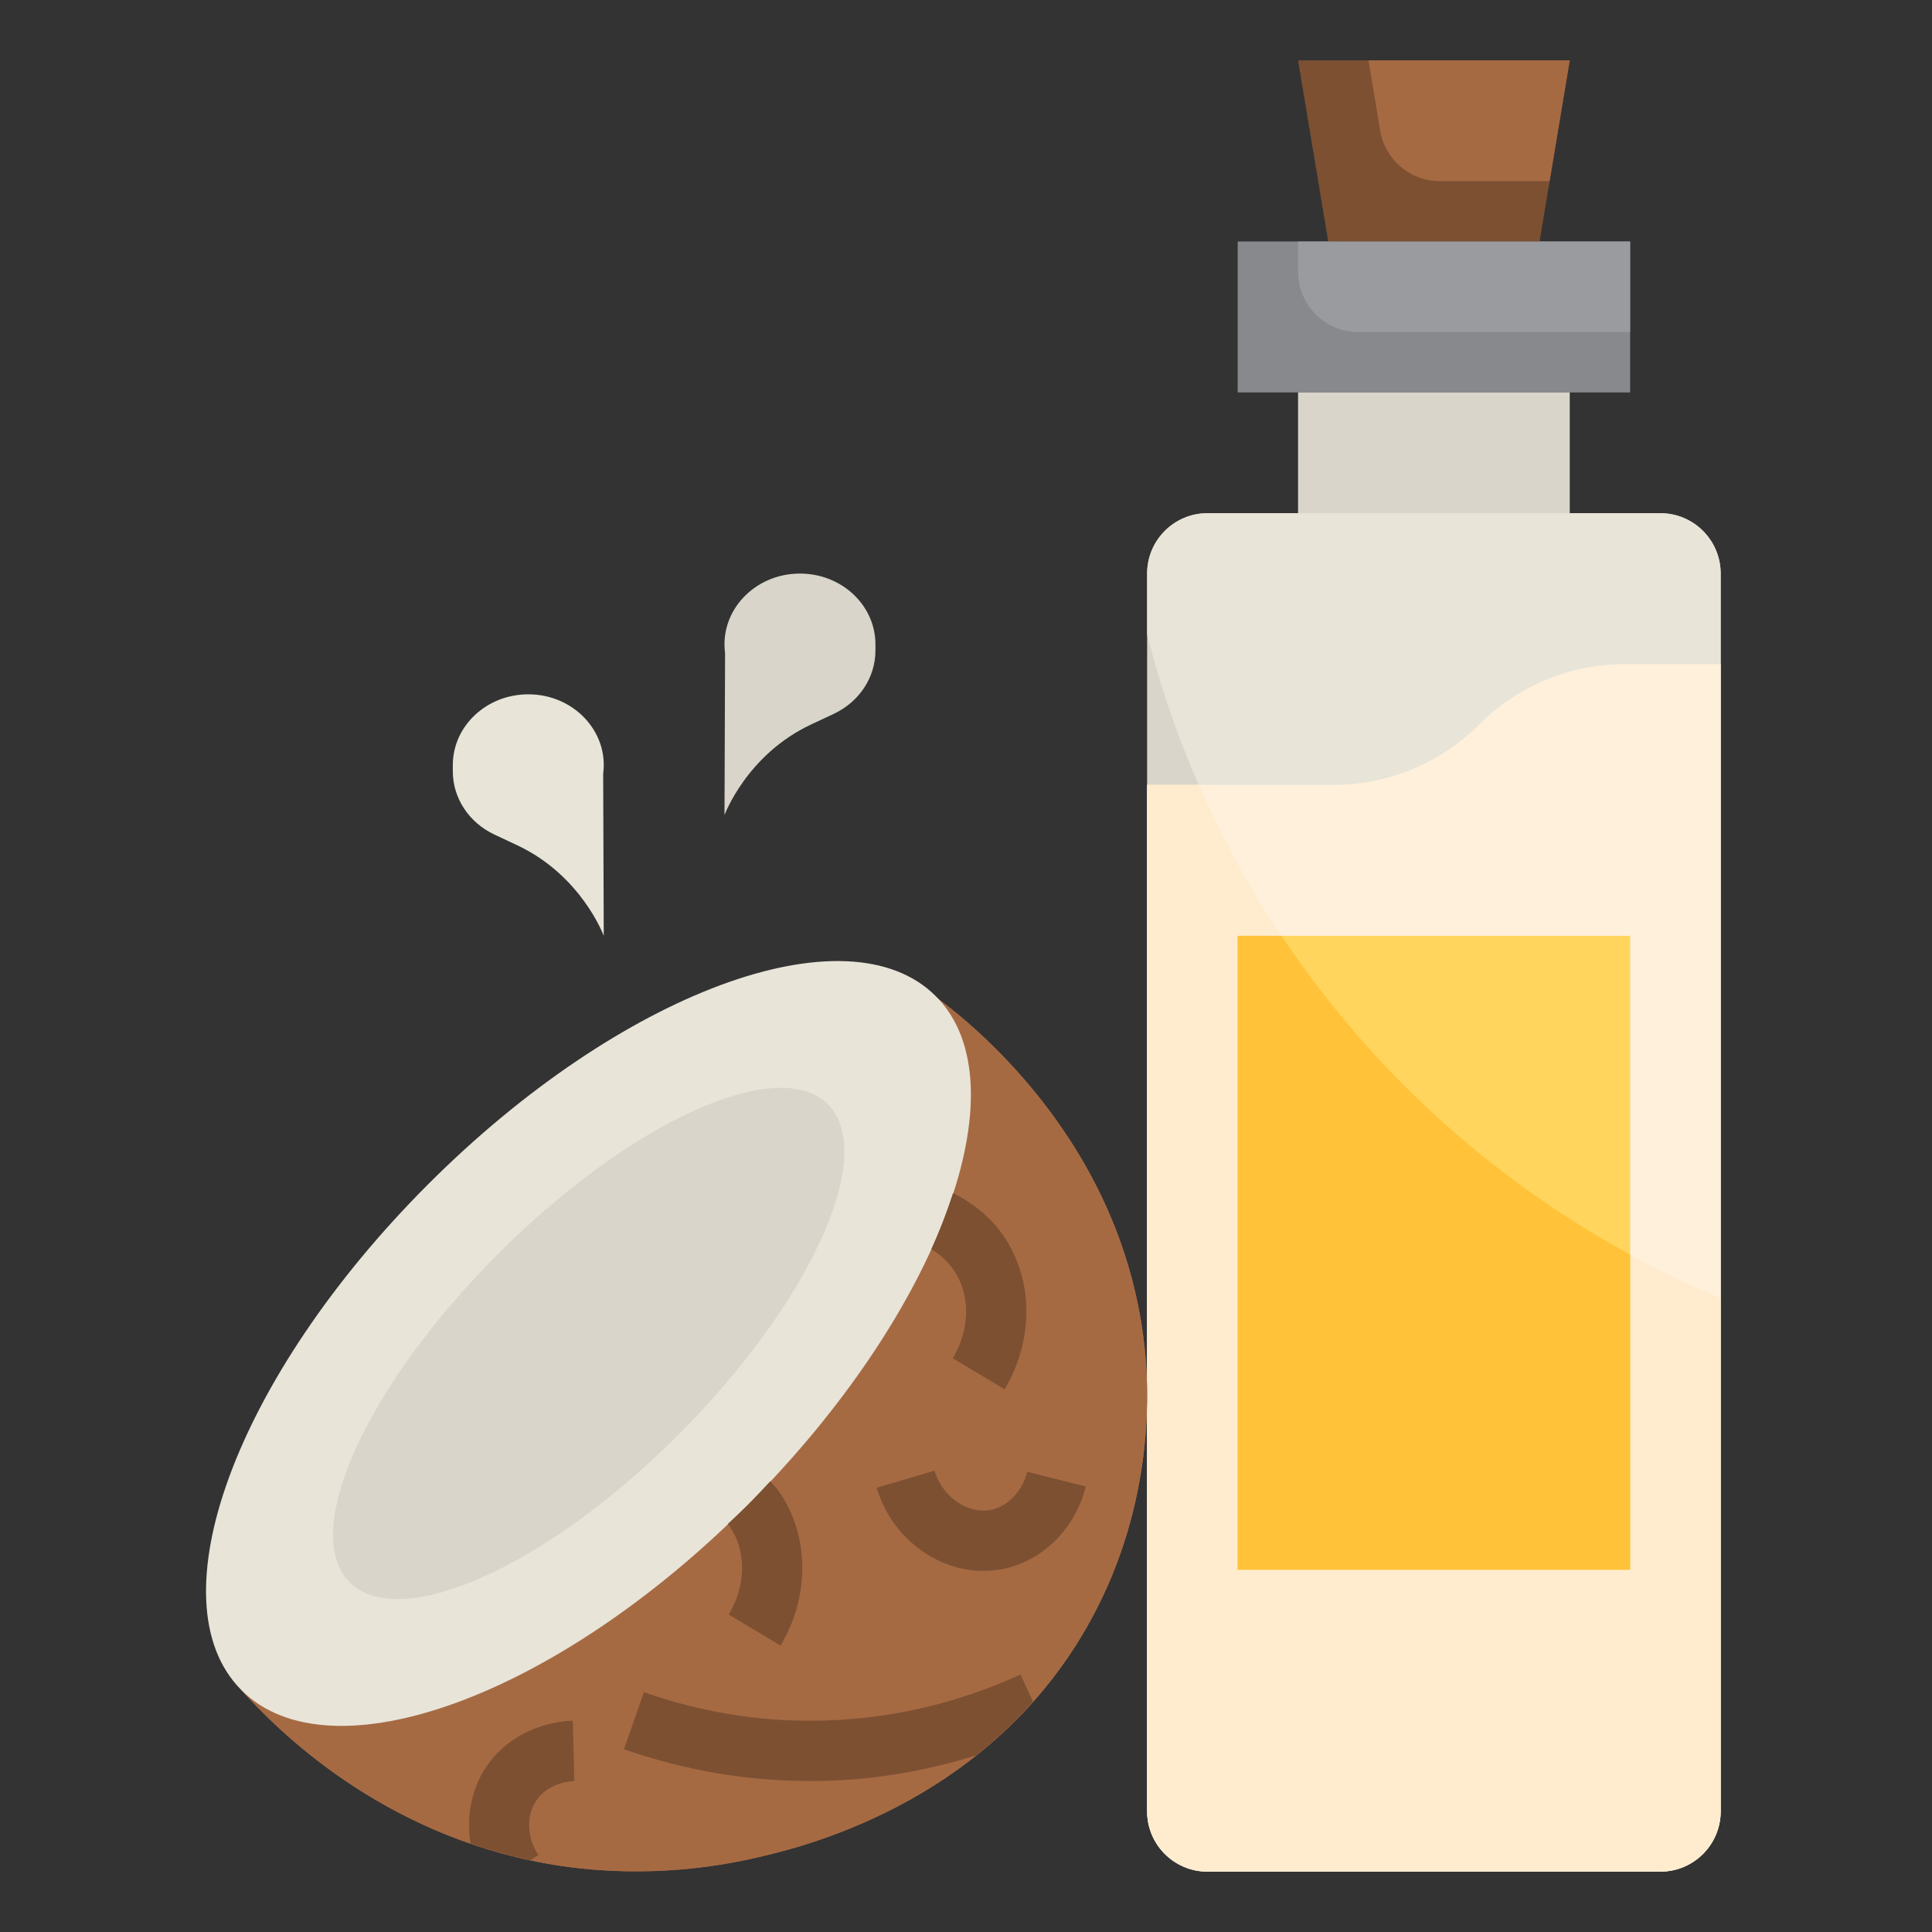 <svg id="Artboard_30" enable-background="new 0 0 64 64" height="512" viewBox="0 0 64 64" width="512" xmlns="http://www.w3.org/2000/svg"><rect x="0" y="0" width="64" height="64" fill="#333333" stroke="none"/><g><path d="m55 62h-15c-1.105 0-2-.895-2-2v-41c0-1.105.895-2 2-2h15c1.105 0 2 .895 2 2v41c0 1.105-.895 2-2 2z" fill="#d9d5ca"/><path d="m55 17h-15c-1.105 0-2 .895-2 2v2.022c2.53 9.964 9.661 18.089 19 21.984v-24.006c0-1.105-.895-2-2-2z" fill="#e8e4d8"/><path d="m49 24c-1.281 1.281-3.017 2-4.828 2h-6.172v34c0 1.105.895 2 2 2h15c1.105 0 2-.895 2-2v-38h-3.172c-1.811 0-3.547.719-4.828 2z" fill="#fff0db"/><g><path d="m38 60c0 1.105.895 2 2 2h15c1.105 0 2-.895 2-2v-16.995c-7.727-3.222-13.934-9.345-17.282-17.005h-1.718z" fill="#ffeccf"/></g><path d="m30.961 33c.9.653 6.396 4.776 6.989 12 .108 1.316.248 5.116-1.997 8.988-3.396 5.857-9.562 7.248-10.982 7.569-3.238.731-5.851.356-6.818.185-5.558-.982-8.989-4.455-10.155-5.754z" fill="#a66a43"/><path d="m30.961 33c.9.653 6.396 4.776 6.989 12 .108 1.316.248 5.116-1.997 8.988-3.396 5.857-9.562 7.248-10.982 7.569-3.238.731-5.851.356-6.818.185-5.558-.982-8.989-4.455-10.155-5.754z" fill="#a66a43"/><path d="m31 33c-2.926-2.931-10.461-.136-16.83 6.243s-9.098 13.814-6.172 16.745 10.4.248 16.769-6.131 9.159-13.926 6.233-16.857z" fill="#e8e4d8"/><path d="m41 31h13v21h-13z" fill="#ffd55d"/><path d="m41 8h13v5h-13z" fill="#88898d"/><path d="m43 13h9v4h-9z" fill="#d9d5ca"/><path d="m44 8-1-6h9l-1 6z" fill="#7d5032"/><path d="m20 31s-.735-2-2.867-3l-.751-.352c-.847-.397-1.382-1.209-1.382-2.097v-.207c0-1.294 1.119-2.344 2.5-2.344 1.504 0 2.667 1.236 2.481 2.635z" fill="#e8e4d8"/><path d="m24 27s.735-2 2.867-3l.751-.352c.847-.397 1.382-1.209 1.382-2.097v-.207c0-1.294-1.119-2.344-2.5-2.344-1.504 0-2.667 1.236-2.481 2.635z" fill="#d9d5ca"/><path d="m27.425 36.583c-1.65-1.653-6.544.567-10.931 4.96s-6.56 9.22-4.91 10.873 6.499-.493 10.886-4.886 6.605-9.293 4.955-10.947z" fill="#d9d5ca"/><g><path d="m33.807 55.469c-2.171.995-4.465 1.51-6.816 1.531-1.905.024-3.827-.3-5.66-.943l-.662 1.887c1.999.702 4.075 1.056 6.173 1.056h.167c1.818-.016 3.599-.314 5.329-.851.647-.513 1.28-1.107 1.88-1.782z" fill="#7d5032"/><g><path d="m33.247 40.945c-.428-.627-1.015-1.094-1.677-1.422-.196.604-.429 1.223-.719 1.859.293.174.549.404.744.691.555.812.542 1.96-.033 2.923l1.717 1.025c.974-1.629.961-3.622-.032-5.076z" fill="#7d5032"/></g><g><path d="m25.516 49.07c-.247.263-.491.527-.75.787-.217.218-.439.42-.659.629.021.027.047.049.066.078.555.813.542 1.96-.033 2.923l1.717 1.025c.974-1.629.961-3.623-.033-5.077-.09-.133-.203-.244-.308-.365z" fill="#7d5032"/></g><g fill="#7d5032"><path d="m19.026 59-.052-2c-.858.022-2.039.403-2.779 1.405-.564.764-.763 1.729-.607 2.666.626.216 1.288.401 1.985.55l.261-.172c-.395-.599-.407-1.344-.03-1.855.412-.557 1.14-.592 1.222-.594z"/><path d="m34.03 48.756c-.164.648-.652 1.155-1.215 1.261-.768.148-1.602-.438-1.856-1.3l-1.918.565c.483 1.639 1.968 2.756 3.537 2.756.202 0 .405-.018.607-.056 1.336-.252 2.429-1.327 2.785-2.739z"/></g></g><g><path d="m42.45 31h-1.45v21h13v-10.442c-4.657-2.533-8.623-6.167-11.55-10.558z" fill="#ffc239"/></g><path d="m43 9c0 1.105.895 2 2 2h9v-3h-11z" fill="#9a9b9f"/><path d="m45.721 4.329c.161.964.996 1.671 1.973 1.671h3.639l.667-4h-6.667z" fill="#a66a43"/></g></svg>
